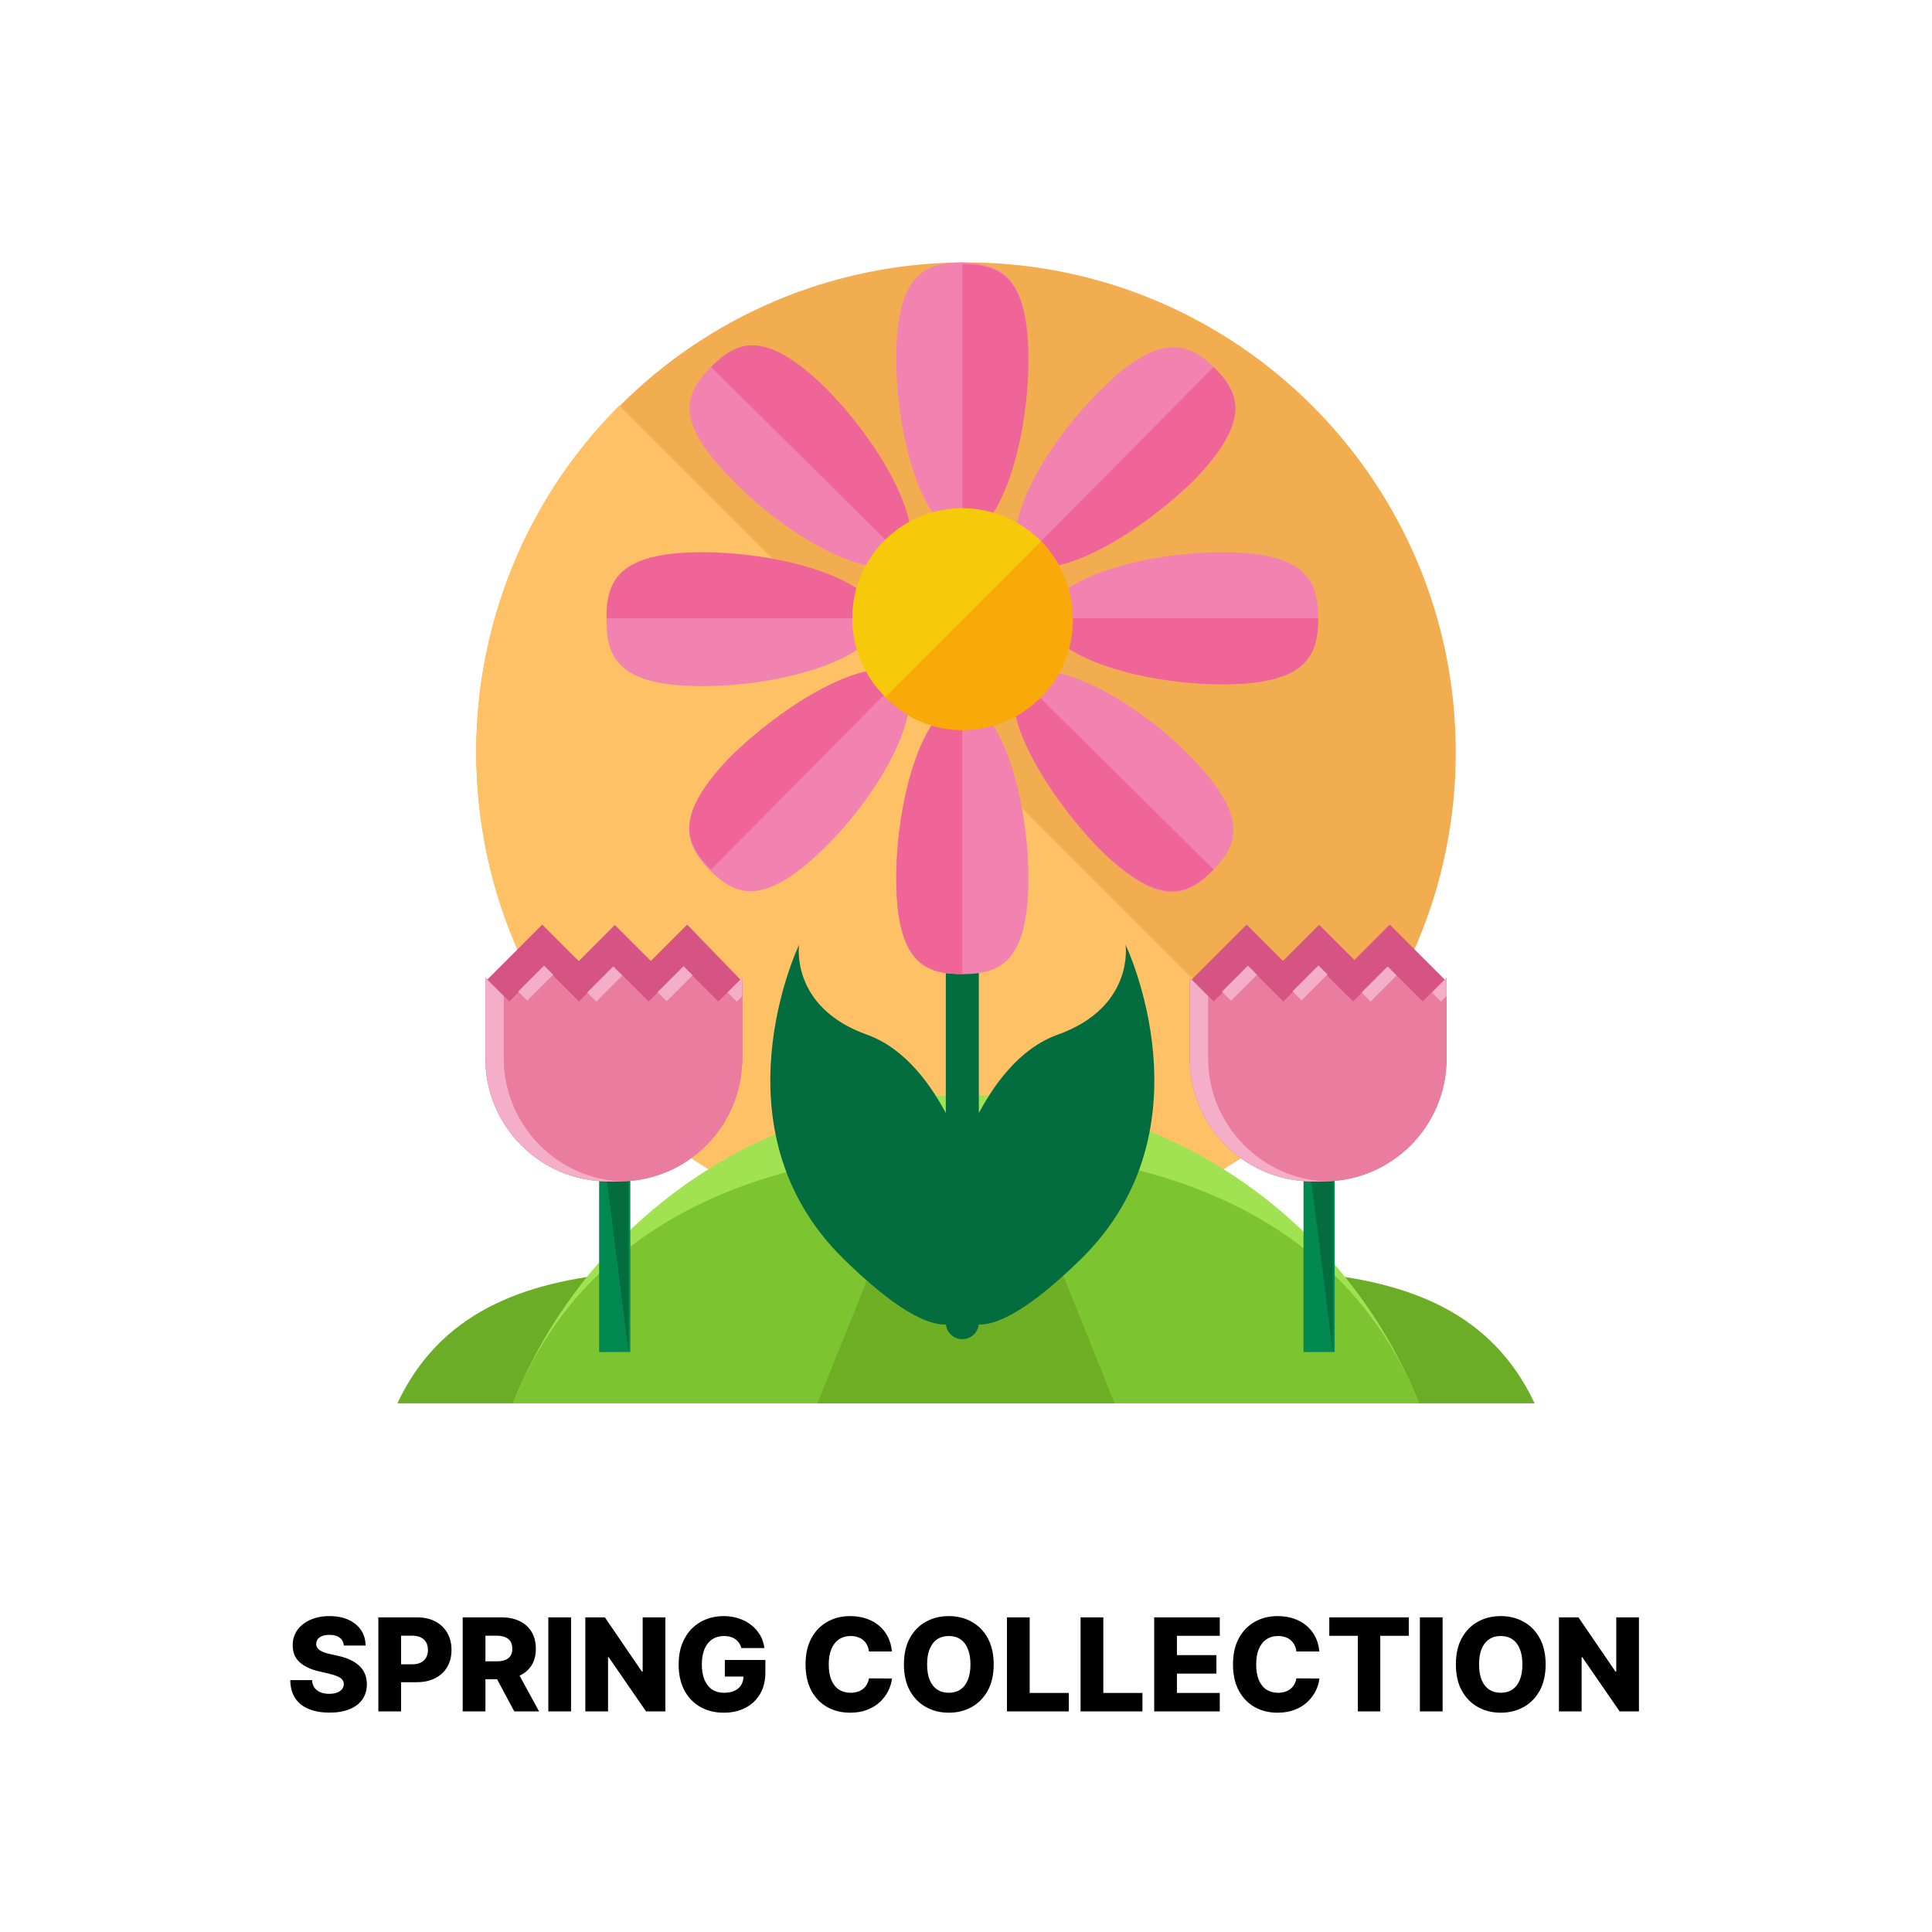 <svg width="508" height="508" viewBox="0 0 508 508" fill="none" xmlns="http://www.w3.org/2000/svg">
<g filter="url(#filter0_d_66_35)">
<rect x="4" width="500" height="500" rx="11" fill="white"/>
<g clip-path="url(#clip0_66_35)">
<path d="M254 322.556C325.122 322.556 382.778 264.9 382.778 193.778C382.778 122.656 325.122 65 254 65C182.878 65 125.222 122.656 125.222 193.778C125.222 264.9 182.878 322.556 254 322.556Z" fill="#F2AD51"/>
<path d="M345.158 284.936C294.997 335.096 213.003 335.096 162.843 284.936C112.682 234.775 112.682 152.781 162.843 102.621" fill="#FFC166"/>
<path d="M403.518 365C381.331 317.733 317.666 331.72 254 331.72C190.334 331.72 126.669 317.733 104.482 365H403.518Z" fill="#6CAD27"/>
<path d="M373.132 365C354.322 317.733 308.019 283.971 254 283.971C199.981 283.971 153.678 317.733 134.868 365H373.132Z" fill="#A0E252"/>
<path d="M373.132 365C354.322 317.733 308.019 298.44 254 298.44C199.981 298.44 153.678 317.733 134.868 365H373.132Z" fill="#7DC431"/>
<path d="M293.068 365H214.932L233.743 318.215H274.257L293.068 365Z" fill="#6FAF25"/>
<path d="M195.158 254.068L180.688 239.116L155.125 264.678L180.688 290.241L195.158 275.772V254.068Z" fill="#D65483"/>
<path d="M161.683 290.38L187.254 264.795L161.669 239.224L136.098 264.809L161.683 290.38Z" fill="#D65483"/>
<path d="M142.585 239.116L127.633 254.068V275.289L142.585 290.241L168.148 264.678L142.585 239.116Z" fill="#D65483"/>
<path d="M165.736 290.241H157.537V351.495H165.736V290.241Z" fill="#028952"/>
<path d="M157.537 290.241H165.254V351.495" fill="#036D3F"/>
<path d="M188.887 259.373L179.723 250.209L170.559 259.373L161.395 250.209L152.231 259.373L143.068 250.209L133.904 259.373L127.633 253.103V274.325C127.633 292.17 142.103 306.64 159.949 306.64H162.842C180.688 306.64 195.158 292.17 195.158 274.325V253.103L188.887 259.373Z" fill="#EA7D9F"/>
<path d="M188.887 259.373L179.723 250.209L170.559 259.373L161.395 250.209L152.231 259.373L143.068 250.209L133.904 259.373L127.633 253.103V274.325C127.633 292.17 142.103 306.64 159.949 306.64H162.842C180.688 306.64 195.158 292.17 195.158 274.325V253.103L188.887 259.373Z" fill="#EA7D9F"/>
<path d="M179.727 250.052L172.911 256.878L175.3 259.263L182.116 252.438L179.727 250.052Z" fill="#F4AEC7"/>
<path d="M161.216 250.134L154.4 256.96L156.789 259.346L163.605 252.52L161.216 250.134Z" fill="#F4AEC7"/>
<path d="M193.711 259.373L195.158 257.926V253.103L191.299 256.961L193.711 259.373Z" fill="#F4AEC7"/>
<path d="M132.457 274.325V257.926L127.633 253.103V274.325C127.633 292.17 142.103 306.64 159.949 306.64H162.842C163.325 306.64 163.325 306.64 163.807 306.64C146.444 306.157 132.457 291.688 132.457 274.325Z" fill="#F4AEC7"/>
<path d="M143.059 249.894L136.238 256.715L138.625 259.103L145.446 252.282L143.059 249.894Z" fill="#F4AEC7"/>
<path d="M380.367 254.068L365.415 239.116L339.852 264.678L365.415 290.241L380.367 275.772V254.068Z" fill="#D65483"/>
<path d="M346.86 290.316L372.435 264.735L346.853 239.16L321.279 264.742L346.86 290.316Z" fill="#D65483"/>
<path d="M327.794 239.116L312.842 254.068V275.289L327.794 290.241L353.357 264.678L327.794 239.116Z" fill="#D65483"/>
<path d="M350.945 290.241H342.746V351.495H350.945V290.241Z" fill="#028952"/>
<path d="M342.746 290.241H350.463V351.495" fill="#036D3F"/>
<path d="M374.096 259.373L364.932 250.209L355.768 259.373L346.604 250.209L337.44 259.373L328.276 250.209L319.112 259.373L312.842 253.103V274.325C312.842 292.17 327.312 306.64 345.158 306.64H348.051C365.897 306.64 380.367 292.17 380.367 274.325V253.103L374.096 259.373Z" fill="#EA7D9F"/>
<path d="M374.096 259.373L364.932 250.209L355.768 259.373L346.604 250.209L337.44 259.373L328.276 250.209L319.112 259.373L312.842 253.103V274.325C312.842 292.17 327.312 306.64 345.158 306.64H348.051C365.897 306.64 380.367 292.17 380.367 274.325V253.103L374.096 259.373Z" fill="#EA7D9F"/>
<path d="M364.839 250.124L358.018 256.945L360.405 259.332L367.226 252.511L364.839 250.124Z" fill="#F4AEC7"/>
<path d="M346.666 249.841L339.85 256.667L342.239 259.053L349.055 252.227L346.666 249.841Z" fill="#F4AEC7"/>
<path d="M378.92 259.373L380.367 257.926V253.103L376.508 256.961L378.92 259.373Z" fill="#F4AEC7"/>
<path d="M317.666 274.325V257.926L312.842 253.103V274.325C312.842 292.17 327.312 306.64 345.158 306.64H348.051C348.534 306.64 348.534 306.64 349.016 306.64C331.653 306.157 317.666 291.688 317.666 274.325Z" fill="#F4AEC7"/>
<path d="M328.116 249.92L321.296 256.745L323.684 259.131L330.504 252.307L328.116 249.92Z" fill="#F4AEC7"/>
<path d="M257.376 343.778C257.376 346.19 255.447 348.119 253.035 348.119C250.624 348.119 248.695 346.19 248.695 343.778V154.711C248.695 152.299 250.624 150.37 253.035 150.37C255.447 150.37 257.376 152.299 257.376 154.711V343.778Z" fill="#036D3F"/>
<path d="M270.399 90.08C270.399 112.267 262.682 136.383 253.035 136.383C243.389 136.383 235.672 112.267 235.672 90.08C235.672 67.894 243.389 65 253.035 65C262.682 65.482 270.399 67.894 270.399 90.08Z" fill="#F283B1"/>
<path d="M253.035 65.482C262.682 65.482 270.399 68.376 270.399 90.563C270.399 112.749 262.682 136.865 253.035 136.865" fill="#EF6597"/>
<path d="M235.672 227.058C235.672 204.871 243.389 180.756 253.035 180.756C262.682 180.756 270.399 204.871 270.399 227.058C270.399 249.244 262.682 252.138 253.035 252.138C243.389 252.138 235.672 249.244 235.672 227.058Z" fill="#F283B1"/>
<path d="M253.035 252.138C243.389 252.138 235.672 249.244 235.672 227.058C235.672 204.871 243.389 180.756 253.035 180.756" fill="#EF6597"/>
<path d="M321.524 175.932C299.338 175.932 275.222 168.215 275.222 158.569C275.222 148.923 299.338 141.206 321.524 141.206C343.711 141.206 346.605 148.923 346.605 158.569C346.605 168.215 343.711 175.932 321.524 175.932Z" fill="#F283B1"/>
<path d="M346.605 158.569C346.605 168.215 343.711 175.932 321.524 175.932C299.338 175.932 275.222 168.215 275.222 158.569" fill="#EF6597"/>
<path d="M184.547 141.688C206.733 141.688 230.849 149.405 230.849 159.051C230.849 168.698 206.733 176.415 184.547 176.415C162.36 176.415 159.466 168.698 159.466 159.051C159.466 149.405 162.36 141.688 184.547 141.688Z" fill="#F283B1"/>
<path d="M159.466 158.569C159.466 148.923 162.36 141.206 184.547 141.206C206.733 141.206 230.849 148.923 230.849 158.569" fill="#EF6597"/>
<path d="M313.807 122.395C297.891 137.83 275.704 149.887 268.952 143.135C262.199 136.383 273.775 113.714 289.691 98.28C305.125 82.846 312.842 86.222 319.595 92.974C325.865 99.244 329.241 106.479 313.807 122.395Z" fill="#F283B1"/>
<path d="M319.113 92.492C325.865 99.244 329.241 106.479 313.807 122.395C297.891 137.83 275.704 149.887 268.952 143.135" fill="#EF6597"/>
<path d="M192.264 195.225C208.18 179.791 230.367 167.733 237.119 174.486C243.871 181.238 232.296 203.907 216.379 219.341C200.463 234.775 193.228 231.399 186.476 224.646C180.206 217.894 176.83 210.659 192.264 195.225Z" fill="#F283B1"/>
<path d="M186.958 224.646C180.206 217.894 176.83 210.659 192.264 194.743C208.18 179.309 230.367 167.251 237.119 174.003" fill="#EF6597"/>
<path d="M289.209 219.341C273.775 203.424 261.717 181.238 268.469 174.485C275.222 167.733 297.891 179.309 313.325 195.225C328.759 211.141 325.383 218.376 318.63 225.129C312.36 231.399 305.125 235.257 289.209 219.341Z" fill="#F283B1"/>
<path d="M319.113 224.646C312.36 231.399 305.125 234.775 289.209 219.341C273.775 203.424 261.717 181.238 268.469 174.486" fill="#EF6597"/>
<path d="M216.862 98.28C232.296 113.714 244.354 136.383 237.601 143.135C230.849 149.887 208.18 138.312 192.746 122.396C176.83 106.479 180.206 99.244 186.958 92.492C193.711 85.74 200.945 82.363 216.862 98.28Z" fill="#F283B1"/>
<path d="M186.958 92.492C193.711 85.74 200.945 82.363 216.862 97.797C232.296 113.231 244.354 135.9 237.601 142.653" fill="#EF6597"/>
<path d="M253.035 187.508C269.018 187.508 281.974 174.552 281.974 158.569C281.974 142.587 269.018 129.63 253.035 129.63C237.053 129.63 224.096 142.587 224.096 158.569C224.096 174.552 237.053 187.508 253.035 187.508Z" fill="#F7C90B"/>
<path d="M273.775 138.312C284.868 149.887 284.868 168.215 273.775 179.309C262.199 190.884 243.871 190.884 232.778 179.309" fill="#F9A908"/>
<path d="M255.929 307.122C255.929 307.122 248.212 275.289 227.955 268.055C207.698 260.82 210.109 244.421 210.109 244.421C210.109 244.421 186.958 292.653 221.685 326.897C249.177 353.907 253.518 341.366 253.518 341.366L255.929 307.122Z" fill="#036D3F"/>
<path d="M250.141 307.122C250.141 307.122 257.859 275.289 278.116 268.055C298.373 260.82 295.961 244.421 295.961 244.421C295.961 244.421 319.113 292.653 284.386 326.897C256.894 353.907 252.553 341.366 252.553 341.366L250.141 307.122Z" fill="#036D3F"/>
</g>
<path d="M90.405 428.686C90.325 427.801 89.966 427.112 89.331 426.621C88.703 426.122 87.805 425.873 86.638 425.873C85.865 425.873 85.222 425.973 84.706 426.175C84.191 426.376 83.805 426.654 83.547 427.008C83.29 427.354 83.157 427.752 83.149 428.203C83.133 428.573 83.205 428.899 83.366 429.181C83.535 429.463 83.777 429.712 84.091 429.93C84.412 430.139 84.799 430.324 85.25 430.485C85.7 430.646 86.207 430.787 86.771 430.908L88.896 431.391C90.119 431.656 91.198 432.01 92.132 432.453C93.073 432.896 93.862 433.423 94.498 434.035C95.142 434.647 95.629 435.351 95.959 436.148C96.289 436.945 96.458 437.838 96.466 438.828C96.458 440.39 96.064 441.73 95.283 442.849C94.502 443.968 93.379 444.825 91.914 445.42C90.457 446.016 88.699 446.314 86.638 446.314C84.57 446.314 82.766 446.004 81.229 445.384C79.692 444.764 78.496 443.823 77.643 442.559C76.79 441.295 76.351 439.697 76.327 437.766H82.05C82.098 438.562 82.312 439.227 82.69 439.758C83.068 440.289 83.588 440.692 84.248 440.965C84.916 441.239 85.688 441.376 86.566 441.376C87.371 441.376 88.055 441.267 88.618 441.05C89.19 440.832 89.628 440.531 89.934 440.144C90.24 439.758 90.397 439.315 90.405 438.816C90.397 438.349 90.252 437.951 89.971 437.621C89.689 437.283 89.254 436.993 88.666 436.751C88.087 436.502 87.347 436.272 86.445 436.063L83.861 435.46C81.72 434.969 80.034 434.176 78.802 433.081C77.571 431.978 76.959 430.489 76.967 428.614C76.959 427.084 77.369 425.744 78.198 424.593C79.028 423.442 80.175 422.545 81.64 421.901C83.105 421.257 84.775 420.935 86.65 420.935C88.566 420.935 90.228 421.261 91.637 421.913C93.053 422.557 94.152 423.462 94.933 424.629C95.714 425.796 96.112 427.149 96.128 428.686H90.405ZM99.485 446V421.273H109.699C111.551 421.273 113.148 421.635 114.493 422.359C115.845 423.076 116.887 424.078 117.62 425.366C118.352 426.646 118.718 428.135 118.718 429.833C118.718 431.54 118.344 433.033 117.596 434.312C116.855 435.584 115.797 436.57 114.42 437.271C113.044 437.971 111.41 438.321 109.518 438.321H103.216V433.612H108.407C109.309 433.612 110.061 433.455 110.665 433.141C111.277 432.827 111.74 432.389 112.054 431.825C112.368 431.254 112.525 430.59 112.525 429.833C112.525 429.068 112.368 428.408 112.054 427.853C111.74 427.29 111.277 426.855 110.665 426.549C110.053 426.243 109.301 426.09 108.407 426.09H105.461V446H99.485ZM121.664 446V421.273H131.879C133.73 421.273 135.328 421.607 136.672 422.275C138.025 422.935 139.067 423.885 139.799 425.124C140.532 426.356 140.898 427.817 140.898 429.507C140.898 431.222 140.524 432.679 139.775 433.878C139.027 435.069 137.964 435.979 136.588 436.607C135.211 437.226 133.581 437.536 131.698 437.536H125.238V432.827H130.587C131.489 432.827 132.241 432.711 132.845 432.477C133.457 432.236 133.919 431.874 134.233 431.391C134.547 430.9 134.704 430.272 134.704 429.507C134.704 428.742 134.547 428.111 134.233 427.612C133.919 427.104 133.457 426.726 132.845 426.477C132.233 426.219 131.48 426.09 130.587 426.09H127.641V446H121.664ZM135.586 434.699L141.743 446H135.223L129.186 434.699H135.586ZM150.153 421.273V446H144.176V421.273H150.153ZM174.949 421.273V446H169.878L160.038 431.729H159.881V446H153.905V421.273H159.048L168.78 435.52H168.985V421.273H174.949ZM194.935 429.35C194.798 428.843 194.597 428.396 194.331 428.01C194.065 427.616 193.739 427.281 193.353 427.008C192.967 426.734 192.524 426.529 192.025 426.392C191.526 426.247 190.978 426.175 190.383 426.175C189.183 426.175 188.145 426.464 187.268 427.044C186.398 427.624 185.726 428.469 185.251 429.58C184.777 430.682 184.539 432.022 184.539 433.6C184.539 435.186 184.768 436.538 185.227 437.657C185.686 438.776 186.35 439.629 187.219 440.217C188.089 440.804 189.143 441.098 190.383 441.098C191.478 441.098 192.403 440.921 193.16 440.567C193.924 440.205 194.504 439.693 194.898 439.033C195.293 438.373 195.49 437.597 195.49 436.703L196.601 436.836H190.588V432.477H201.249V435.749C201.249 437.963 200.778 439.858 199.837 441.436C198.903 443.014 197.615 444.225 195.973 445.07C194.339 445.915 192.46 446.338 190.335 446.338C187.976 446.338 185.903 445.827 184.116 444.805C182.33 443.782 180.937 442.326 179.939 440.434C178.941 438.534 178.442 436.281 178.442 433.673C178.442 431.644 178.744 429.845 179.347 428.276C179.951 426.698 180.792 425.362 181.871 424.267C182.957 423.172 184.213 422.343 185.638 421.78C187.071 421.216 188.612 420.935 190.262 420.935C191.695 420.935 193.027 421.14 194.259 421.55C195.498 421.961 196.593 422.54 197.543 423.289C198.5 424.038 199.277 424.927 199.873 425.957C200.469 426.988 200.839 428.119 200.984 429.35H194.935ZM234.522 430.232H228.485C228.404 429.612 228.239 429.052 227.99 428.553C227.74 428.054 227.41 427.628 227 427.273C226.589 426.919 226.102 426.65 225.539 426.464C224.983 426.271 224.368 426.175 223.692 426.175C222.492 426.175 221.458 426.469 220.589 427.056C219.727 427.644 219.063 428.493 218.596 429.604C218.138 430.714 217.908 432.059 217.908 433.636C217.908 435.278 218.142 436.655 218.608 437.766C219.083 438.868 219.747 439.701 220.601 440.265C221.462 440.82 222.48 441.098 223.655 441.098C224.315 441.098 224.915 441.013 225.454 440.844C226.002 440.675 226.481 440.43 226.891 440.108C227.31 439.778 227.652 439.379 227.917 438.913C228.191 438.438 228.38 437.902 228.485 437.307L234.522 437.343C234.417 438.438 234.099 439.516 233.568 440.579C233.045 441.641 232.324 442.611 231.407 443.489C230.489 444.358 229.37 445.05 228.05 445.565C226.738 446.08 225.233 446.338 223.535 446.338C221.297 446.338 219.293 445.847 217.522 444.865C215.759 443.875 214.367 442.434 213.344 440.543C212.322 438.651 211.811 436.349 211.811 433.636C211.811 430.916 212.33 428.61 213.368 426.718C214.407 424.826 215.811 423.39 217.582 422.408C219.353 421.426 221.337 420.935 223.535 420.935C225.032 420.935 226.416 421.144 227.688 421.562C228.96 421.973 230.079 422.577 231.045 423.374C232.01 424.162 232.795 425.132 233.399 426.283C234.003 427.434 234.377 428.75 234.522 430.232ZM261.281 433.636C261.281 436.357 260.757 438.663 259.711 440.555C258.665 442.446 257.248 443.883 255.461 444.865C253.682 445.847 251.686 446.338 249.472 446.338C247.251 446.338 245.25 445.843 243.472 444.853C241.693 443.863 240.28 442.426 239.234 440.543C238.195 438.651 237.676 436.349 237.676 433.636C237.676 430.916 238.195 428.61 239.234 426.718C240.28 424.826 241.693 423.39 243.472 422.408C245.25 421.426 247.251 420.935 249.472 420.935C251.686 420.935 253.682 421.426 255.461 422.408C257.248 423.39 258.665 424.826 259.711 426.718C260.757 428.61 261.281 430.916 261.281 433.636ZM255.171 433.636C255.171 432.027 254.942 430.666 254.483 429.555C254.032 428.445 253.38 427.603 252.527 427.032C251.682 426.46 250.664 426.175 249.472 426.175C248.289 426.175 247.271 426.46 246.418 427.032C245.564 427.603 244.908 428.445 244.45 429.555C243.999 430.666 243.773 432.027 243.773 433.636C243.773 435.246 243.999 436.607 244.45 437.717C244.908 438.828 245.564 439.669 246.418 440.241C247.271 440.812 248.289 441.098 249.472 441.098C250.664 441.098 251.682 440.812 252.527 440.241C253.38 439.669 254.032 438.828 254.483 437.717C254.942 436.607 255.171 435.246 255.171 433.636ZM264.77 446V421.273H270.746V441.146H281.033V446H264.77ZM284.127 446V421.273H290.104V441.146H300.391V446H284.127ZM303.485 446V421.273H320.726V426.126H309.461V431.197H319.845V436.063H309.461V441.146H320.726V446H303.485ZM346.914 430.232H340.877C340.797 429.612 340.632 429.052 340.382 428.553C340.133 428.054 339.803 427.628 339.392 427.273C338.982 426.919 338.495 426.65 337.931 426.464C337.376 426.271 336.76 426.175 336.084 426.175C334.885 426.175 333.85 426.469 332.981 427.056C332.12 427.644 331.456 428.493 330.989 429.604C330.53 430.714 330.301 432.059 330.301 433.636C330.301 435.278 330.534 436.655 331.001 437.766C331.476 438.868 332.14 439.701 332.993 440.265C333.855 440.82 334.873 441.098 336.048 441.098C336.708 441.098 337.308 441.013 337.847 440.844C338.394 440.675 338.873 440.43 339.284 440.108C339.702 439.778 340.044 439.379 340.31 438.913C340.584 438.438 340.773 437.902 340.877 437.307L346.914 437.343C346.81 438.438 346.492 439.516 345.961 440.579C345.437 441.641 344.717 442.611 343.799 443.489C342.882 444.358 341.763 445.05 340.443 445.565C339.131 446.08 337.626 446.338 335.927 446.338C333.69 446.338 331.685 445.847 329.914 444.865C328.152 443.875 326.759 442.434 325.737 440.543C324.715 438.651 324.203 436.349 324.203 433.636C324.203 430.916 324.723 428.61 325.761 426.718C326.799 424.826 328.204 423.39 329.975 422.408C331.746 421.426 333.73 420.935 335.927 420.935C337.424 420.935 338.809 421.144 340.081 421.562C341.352 421.973 342.471 422.577 343.437 423.374C344.403 424.162 345.188 425.132 345.792 426.283C346.395 427.434 346.77 428.75 346.914 430.232ZM349.525 426.126V421.273H370.425V426.126H362.927V446H357.035V426.126H349.525ZM379.321 421.273V446H373.344V421.273H379.321ZM406.411 433.636C406.411 436.357 405.888 438.663 404.842 440.555C403.795 442.446 402.379 443.883 400.592 444.865C398.813 445.847 396.817 446.338 394.603 446.338C392.382 446.338 390.381 445.843 388.602 444.853C386.824 443.863 385.411 442.426 384.365 440.543C383.326 438.651 382.807 436.349 382.807 433.636C382.807 430.916 383.326 428.61 384.365 426.718C385.411 424.826 386.824 423.39 388.602 422.408C390.381 421.426 392.382 420.935 394.603 420.935C396.817 420.935 398.813 421.426 400.592 422.408C402.379 423.39 403.795 424.826 404.842 426.718C405.888 428.61 406.411 430.916 406.411 433.636ZM400.302 433.636C400.302 432.027 400.073 430.666 399.614 429.555C399.163 428.445 398.511 427.603 397.658 427.032C396.813 426.46 395.794 426.175 394.603 426.175C393.42 426.175 392.402 426.46 391.548 427.032C390.695 427.603 390.039 428.445 389.58 429.555C389.13 430.666 388.904 432.027 388.904 433.636C388.904 435.246 389.13 436.607 389.58 437.717C390.039 438.828 390.695 439.669 391.548 440.241C392.402 440.812 393.42 441.098 394.603 441.098C395.794 441.098 396.813 440.812 397.658 440.241C398.511 439.669 399.163 438.828 399.614 437.717C400.073 436.607 400.302 435.246 400.302 433.636ZM430.945 421.273V446H425.874L416.034 431.729H415.877V446H409.901V421.273H415.044L424.776 435.52H424.981V421.273H430.945Z" fill="black"/>
</g>
<defs>
<filter id="filter0_d_66_35" x="0" y="0" width="508" height="508" filterUnits="userSpaceOnUse" color-interpolation-filters="sRGB">
<feFlood flood-opacity="0" result="BackgroundImageFix"/>
<feColorMatrix in="SourceAlpha" type="matrix" values="0 0 0 0 0 0 0 0 0 0 0 0 0 0 0 0 0 0 127 0" result="hardAlpha"/>
<feOffset dy="4"/>
<feGaussianBlur stdDeviation="2"/>
<feComposite in2="hardAlpha" operator="out"/>
<feColorMatrix type="matrix" values="0 0 0 0 0 0 0 0 0 0 0 0 0 0 0 0 0 0 0.25 0"/>
<feBlend mode="normal" in2="BackgroundImageFix" result="effect1_dropShadow_66_35"/>
<feBlend mode="normal" in="SourceGraphic" in2="effect1_dropShadow_66_35" result="shape"/>
</filter>
<clipPath id="clip0_66_35">
<rect width="300" height="300" fill="white" transform="translate(104 65)"/>
</clipPath>
</defs>
</svg>
